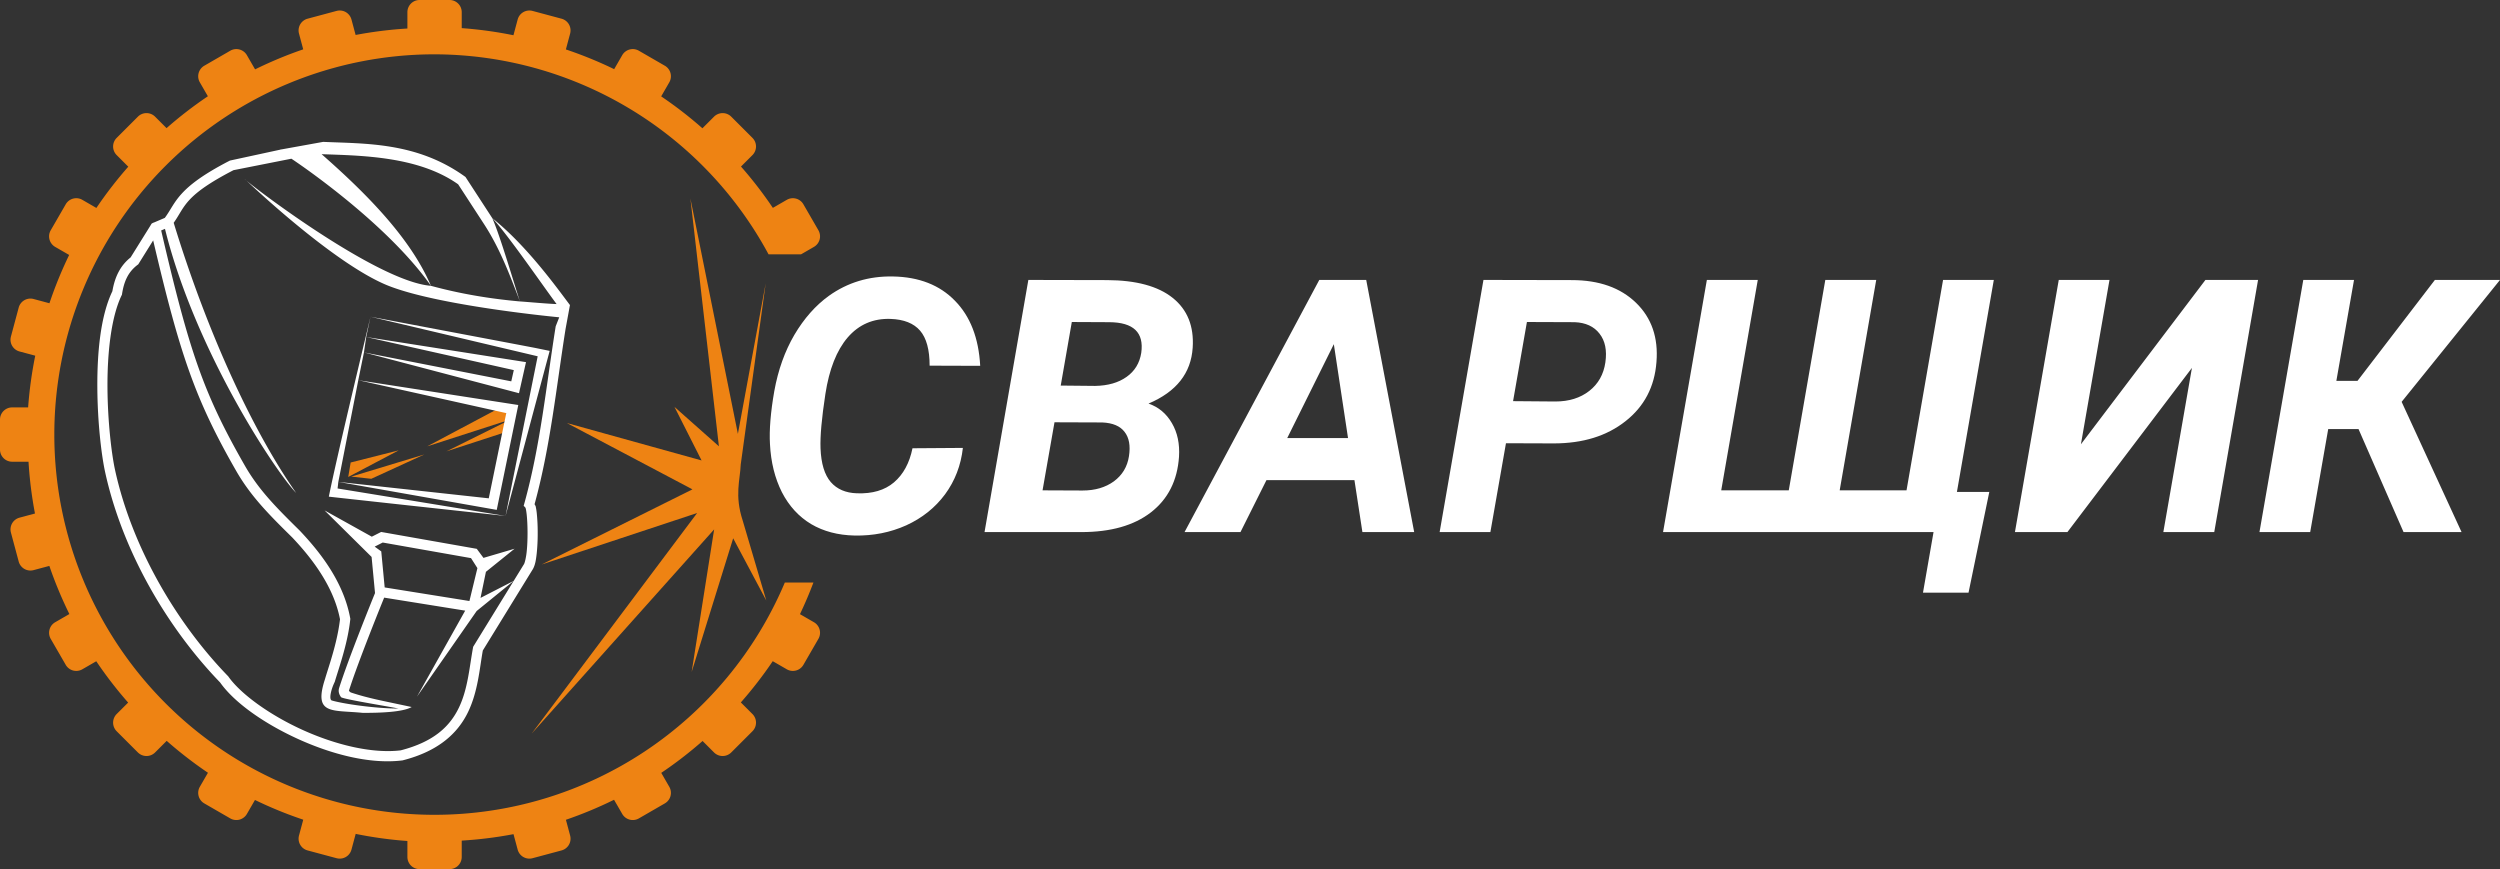<svg xmlns="http://www.w3.org/2000/svg" width="276.139" height="96"><rect width="100%" height="100%" fill="#333333" stroke="none"/><g fill="#ee8313"><g style="line-height:1.25;-inkscape-font-specification:Roboto"><path style="-inkscape-font-specification:'Roboto Bold Italic'" d="M106.356 49.474q-.325 2.889-1.97 5.127-1.646 2.218-4.285 3.424-2.64 1.186-5.7 1.128-2.755-.057-4.802-1.262-2.046-1.225-3.232-3.52-1.167-2.315-1.32-5.318-.134-2.352.478-5.853.631-3.5 2.219-6.217 1.607-2.716 3.806-4.304 3.1-2.218 7.078-2.142 4.323.077 6.848 2.678 2.544 2.582 2.793 7.192l-5.586-.019q0-2.64-1.052-3.864-1.052-1.224-3.27-1.3-2.87-.096-4.726 2.046-1.836 2.143-2.467 6.255-.612 3.998-.536 5.987.096 2.525 1.129 3.73 1.033 1.186 2.888 1.244 2.563.095 4.094-1.205 1.549-1.32 2.046-3.769zm2.391 9.296l4.84-27.85 8.684.019q4.84.019 7.268 1.97 2.43 1.951 2.2 5.49-.268 4.227-4.878 6.178 1.665.574 2.583 2.162.918 1.568.784 3.71-.268 3.941-3.099 6.14-2.812 2.182-7.69 2.182zm7.728-12.127l-1.32 7.518 4.418.019q2.066 0 3.463-1.014 1.396-1.033 1.664-2.774.268-1.721-.478-2.678-.727-.975-2.468-1.052zm.688-4.055l3.807.038q2.123-.038 3.462-.994 1.358-.957 1.626-2.66.478-3.366-3.539-3.385l-4.132-.02zm32.442 10.444h-9.717l-2.87 5.739h-6.178l14.882-27.851h5.184l5.298 27.85h-5.719zm-7.422-4.648h6.714l-1.568-10.368zm24.159.574l-1.721 9.813h-5.605l4.84-27.851 9.755.019q4.514 0 7.097 2.506 2.582 2.505 2.257 6.541-.306 4.094-3.424 6.542-3.099 2.449-7.92 2.449zm.785-4.649l4.667.039q2.257 0 3.75-1.167 1.491-1.167 1.778-3.156.287-1.99-.65-3.176-.918-1.186-2.736-1.262l-5.28-.02zm27.028-13.389l-4.036 23.24h7.46l4.036-23.24h5.624l-4.036 23.24h7.383l4.036-23.24h5.605l-4.074 23.413h3.577l-2.296 11.132h-5.03l1.166-6.694h-29.878l4.84-27.851zm49.447 0h5.815l-4.84 27.85h-5.623l3.156-18.133-13.753 18.134h-5.796l4.84-27.851h5.604l-3.156 18.152zm16.909 16.47h-3.347l-1.99 11.38h-5.604l4.84-27.85h5.604l-1.951 11.151h2.334l8.55-11.151h7.192l-10.865 13.466 6.619 14.385h-6.408z" aria-label="СВАРЩИК" font-weight="700" font-size="29.207" font-family="Roboto" letter-spacing="0" word-spacing="0" fill="#fff" font-style="italic"/></g><path d="M76.396 74.227l2.485-15.752L58.723 81.03l18.279-24.365-17.178 5.687 16.66-8.3-13.867-7.324 14.877 4.132-2.995-5.917 4.908 4.353-3.147-27.364 5.244 25.993 3.073-16.637-2.758 20.007c-.066 1.72-.703 3.4.217 6.206l2.606 8.833-3.659-6.875z"/><g stroke-width="1.848" color="#000" font-weight="400" font-family="sans-serif"><path style="line-height:normal;font-variant-ligatures:normal;font-variant-position:normal;font-variant-caps:normal;font-variant-numeric:normal;font-variant-alternates:normal;font-feature-settings:normal;text-indent:0;text-align:start;text-decoration-line:none;text-decoration-style:solid;text-decoration-color:#000;text-transform:none;text-orientation:mixed;white-space:normal;shape-padding:0;isolation:auto;mix-blend-mode:normal;solid-color:#000;solid-opacity:1" d="M55.381 44.95L47.19 49.3l9.268-2.99zm-16.919 7.735l5.578-2.942-5.306 1.343zm2.548.201l5.864-2.69-8.078 2.448z" overflow="visible"/><path d="M56.457 46.31l-7.143 3.543 7.11-2.315z" style="line-height:normal;font-variant-ligatures:normal;font-variant-position:normal;font-variant-caps:normal;font-variant-numeric:normal;font-variant-alternates:normal;font-feature-settings:normal;text-indent:0;text-align:start;text-decoration-line:none;text-decoration-style:solid;text-decoration-color:#000;text-transform:none;text-orientation:mixed;white-space:normal;shape-padding:0;isolation:auto;mix-blend-mode:normal;solid-color:#000;solid-opacity:1" overflow="visible"/></g><path d="M35.7 15.67l-4.593.83a.56.56 0 00-.172.036L25.4 17.735l-.067.033c-5.83 3.01-5.869 4.604-7.129 6.298l-1.192.51h-.001a.561.561 0 00-.165.07l-.081.035-.052.082a.559.559 0 00-.082.132l-2.258 3.625.137-.15c-1.321 1.005-1.856 2.393-2.098 3.798-1.31 2.732-1.68 6.754-1.661 10.598.019 3.857.447 7.502.871 9.428 1.964 8.92 7.025 17.327 12.692 23.19 1.559 2.21 4.819 4.513 8.574 6.227 3.755 1.713 7.995 2.819 11.541 2.382l.035-.004.036-.01c4.004-1.022 6.102-3.048 7.205-5.343 1.086-2.26 1.258-4.725 1.625-6.787l5.54-9.007.007-.013c.247-.454.332-1.021.408-1.717a21.35 21.35 0 00.107-2.27 21.002 21.002 0 00-.1-2.126 6.61 6.61 0 00-.124-.783c-.02-.085-.1-.17-.12-.248 1.75-6.393 2.386-12.824 3.421-19.348l.485-2.642c-1.347-1.777-4.714-6.512-8.582-9.604l-2.956-4.544-.086-.061c-5.278-3.779-10.887-3.607-15.568-3.812zm-.177 1.36c4.307.157 10.67.202 15.082 3.328l2.855 4.388c1.76 2.701 2.844 5.61 3.97 8.55-3.24-.29-6.511-.82-9.83-1.725-2.242-5.266-7.1-10.168-12.077-14.541zm-3.338.5c.288.183 10.392 6.905 15.415 14.04-6.109-.47-20.624-11.663-20.563-11.796 0 0 9.82 9.428 15.926 11.814 5.7 2.228 18.807 3.46 18.807 3.46l-.391.995-.01.06c-1.056 6.644-1.681 13.101-3.437 19.445l-.09.328.25.233c-.164-.153-.051-.07-.016.08.035.148.07.377.1.648.058.542.093 1.263.094 2.006.001.742-.03 1.51-.1 2.147-.069.637-.208 1.17-.28 1.301v.002l-1.148 1.867-3.665 1.882.596-2.881 3.165-2.55-3.435 1.011-.74-1L42.1 58.757l-1.032.523-5.217-2.903 5.194 5.139.376 3.97.002.022c-.174.428-2.887 7.088-3.963 10.482-.129.405.025.761.208 1.012.171.234 6.053 1.156 6.334 1.264-2.607-.015-6.046-.517-7.346-.892-.35-.102-.098-1.217.322-2.065.146-.5.353-1.134.573-1.85.441-1.434.94-3.206 1.137-5.022l.01-.08-.016-.081c-.792-4.321-3.74-7.72-5.568-9.662l-.008-.007-.007-.008c-2.618-2.577-4.517-4.488-6.056-7.174-4.593-8.015-6.15-12.668-9.24-25.969l.42-.179c3.342 13.475 12.196 26.797 14.49 29.172-4.668-6.65-9.735-17.43-13.527-29.841 1.298-1.822 1.14-2.98 6.606-5.812zm-15.266 9.023c2.955 12.611 4.633 17.545 9.152 25.431 1.62 2.826 3.612 4.826 6.226 7.399 1.777 1.888 4.514 5.121 5.258 9.018-.19 1.66-.647 3.34-1.074 4.727-.217.706-.424 1.337-.579 1.866-1.308 4.009.767 3.401 4.163 3.746 1.808.005 4.416-.068 5.407-.645-3.21-.694-4.753-.953-6.722-1.609a.613.613 0 01-.176-.145c-.05-.069-.022-.087-.046-.011 1.03-3.248 3.69-9.789 3.905-10.319l8.95 1.437-5.323 9.5 6.59-9.458 4.092-3.33-4.48 7.284-.018.105c-.396 2.174-.57 4.562-1.55 6.602-.977 2.033-2.704 3.767-6.437 4.73-3.2.384-7.289-.64-10.904-2.29-3.627-1.656-6.786-3.959-8.122-5.854l-.025-.036-.031-.03c-5.548-5.72-10.543-14.018-12.458-22.717-.394-1.788-.827-5.418-.846-9.194-.018-3.775.4-7.726 1.561-10.134l.036-.074.013-.081c.207-1.303.62-2.384 1.706-3.21l.084-.061zm37.452-2.462c1.727 1.826 5.665 7.573 7.108 9.494-.92-.024-3.124-.227-4.048-.29-.588-1.777-2.227-7.377-3.06-9.204zM40.925 34.985s-3.802 15.78-4.603 19.874c5.683.633 19.519 2.131 19.519 2.131l4.873-18.233-1.437-.294c-.058-.022-18.352-3.478-18.352-3.478zm0 0l18.464 4.369L55.84 56.99l-18.553-3.036.082-.726 17.498 3.092 2.38-11.584-17.673-2.74.625-3.071 17.127 4.507L58.1 40l-17.65-2.775zm-.476 2.24l16.303 3.656-.279 1.241L40.2 38.925zm-.874 4.77l16.344 3.635-1.933 9.413-16.616-1.815zm2.699 17.93l9.754 1.723.704 1.104-.881 3.634-9.361-1.501-.378-3.98-.728-.527z" style="line-height:normal;font-variant-ligatures:normal;font-variant-position:normal;font-variant-caps:normal;font-variant-numeric:normal;font-variant-alternates:normal;font-feature-settings:normal;text-indent:0;text-align:start;text-decoration-line:none;text-decoration-style:solid;text-decoration-color:#000;text-transform:none;text-orientation:mixed;white-space:normal;shape-padding:0;isolation:auto;mix-blend-mode:normal;solid-color:#000;solid-opacity:1" color="#000" font-weight="400" font-family="sans-serif" overflow="visible" fill="#fff"/><path d="M46.346 0C45.6 0 45 .6 45 1.346V3.15a45 45 0 00-5.72.713l-.458-1.705a1.343 1.343 0 00-1.648-.951l-3.195.857a1.343 1.343 0 00-.952 1.649l.465 1.738a45 45 0 00-5.316 2.211l-.905-1.566a1.344 1.344 0 00-1.84-.492l-2.863 1.654a1.343 1.343 0 00-.494 1.838l.887 1.537a45 45 0 00-4.565 3.521l-1.263-1.265a1.344 1.344 0 00-1.904 0l-2.34 2.34a1.344 1.344 0 000 1.904l1.28 1.28a45 45 0 00-3.523 4.556l-1.55-.895a1.343 1.343 0 00-1.838.494l-1.654 2.864a1.344 1.344 0 00.492 1.84l1.543.89a45 45 0 00-2.178 5.334l-1.748-.469a1.343 1.343 0 00-1.649.952l-.857 3.195c-.193.72.231 1.455.951 1.648l1.735.465A45 45 0 003.107 45H1.346C.6 45 0 45.6 0 46.346v3.308C0 50.4.6 51 1.346 51H3.15a45 45 0 00.713 5.72l-1.705.458a1.343 1.343 0 00-.951 1.648l.857 3.195c.193.72.929 1.145 1.649.952l1.738-.465a45 45 0 002.211 5.316l-1.566.905a1.344 1.344 0 00-.492 1.84l1.654 2.863a1.343 1.343 0 001.838.494l1.537-.887a45 45 0 003.521 4.565l-1.265 1.263a1.344 1.344 0 000 1.904l2.34 2.34a1.344 1.344 0 001.904 0l1.28-1.28a45 45 0 004.556 3.523l-.895 1.55a1.343 1.343 0 00.494 1.838l2.864 1.654a1.344 1.344 0 001.84-.492l.89-1.543a45 45 0 005.334 2.178l-.469 1.748c-.193.72.231 1.456.952 1.649l3.195.857a1.342 1.342 0 001.648-.951l.465-1.735a45 45 0 005.713.786v1.761C45 95.4 45.6 96 46.346 96h3.308C50.4 96 51 95.4 51 94.654V92.85a45 45 0 005.72-.713l.458 1.705c.193.72.928 1.144 1.648.951l3.195-.857a1.343 1.343 0 00.952-1.649l-.465-1.738a45 45 0 005.316-2.211l.905 1.566a1.344 1.344 0 001.84.492l2.863-1.654a1.343 1.343 0 00.494-1.838l-.887-1.537a45 45 0 004.565-3.521l1.263 1.265a1.344 1.344 0 001.904 0l2.34-2.34a1.344 1.344 0 000-1.904l-1.28-1.28a45 45 0 003.523-4.556l1.55.895a1.343 1.343 0 001.838-.494l1.654-2.864a1.344 1.344 0 00-.492-1.84l-1.543-.89a45 45 0 001.487-3.496H86.69A42 42 0 0148 90 42 42 0 016 48 42 42 0 0148 6a42 42 0 0136.89 22.09h3.596l1.418-.819a1.344 1.344 0 00.492-1.84l-1.654-2.863a1.343 1.343 0 00-1.838-.494l-1.537.887a45 45 0 00-3.521-4.565l1.265-1.263a1.344 1.344 0 000-1.904l-2.34-2.34a1.344 1.344 0 00-1.904 0l-1.28 1.28a45 45 0 00-4.556-3.523l.895-1.55a1.343 1.343 0 00-.494-1.838l-2.864-1.654a1.344 1.344 0 00-1.84.492l-.89 1.543a45 45 0 00-5.334-2.178l.469-1.748a1.343 1.343 0 00-.952-1.649l-3.195-.857a1.343 1.343 0 00-1.648.951l-.465 1.735A45 45 0 0051 3.107V1.346C51 .6 50.4 0 49.654 0z"/></g></svg>